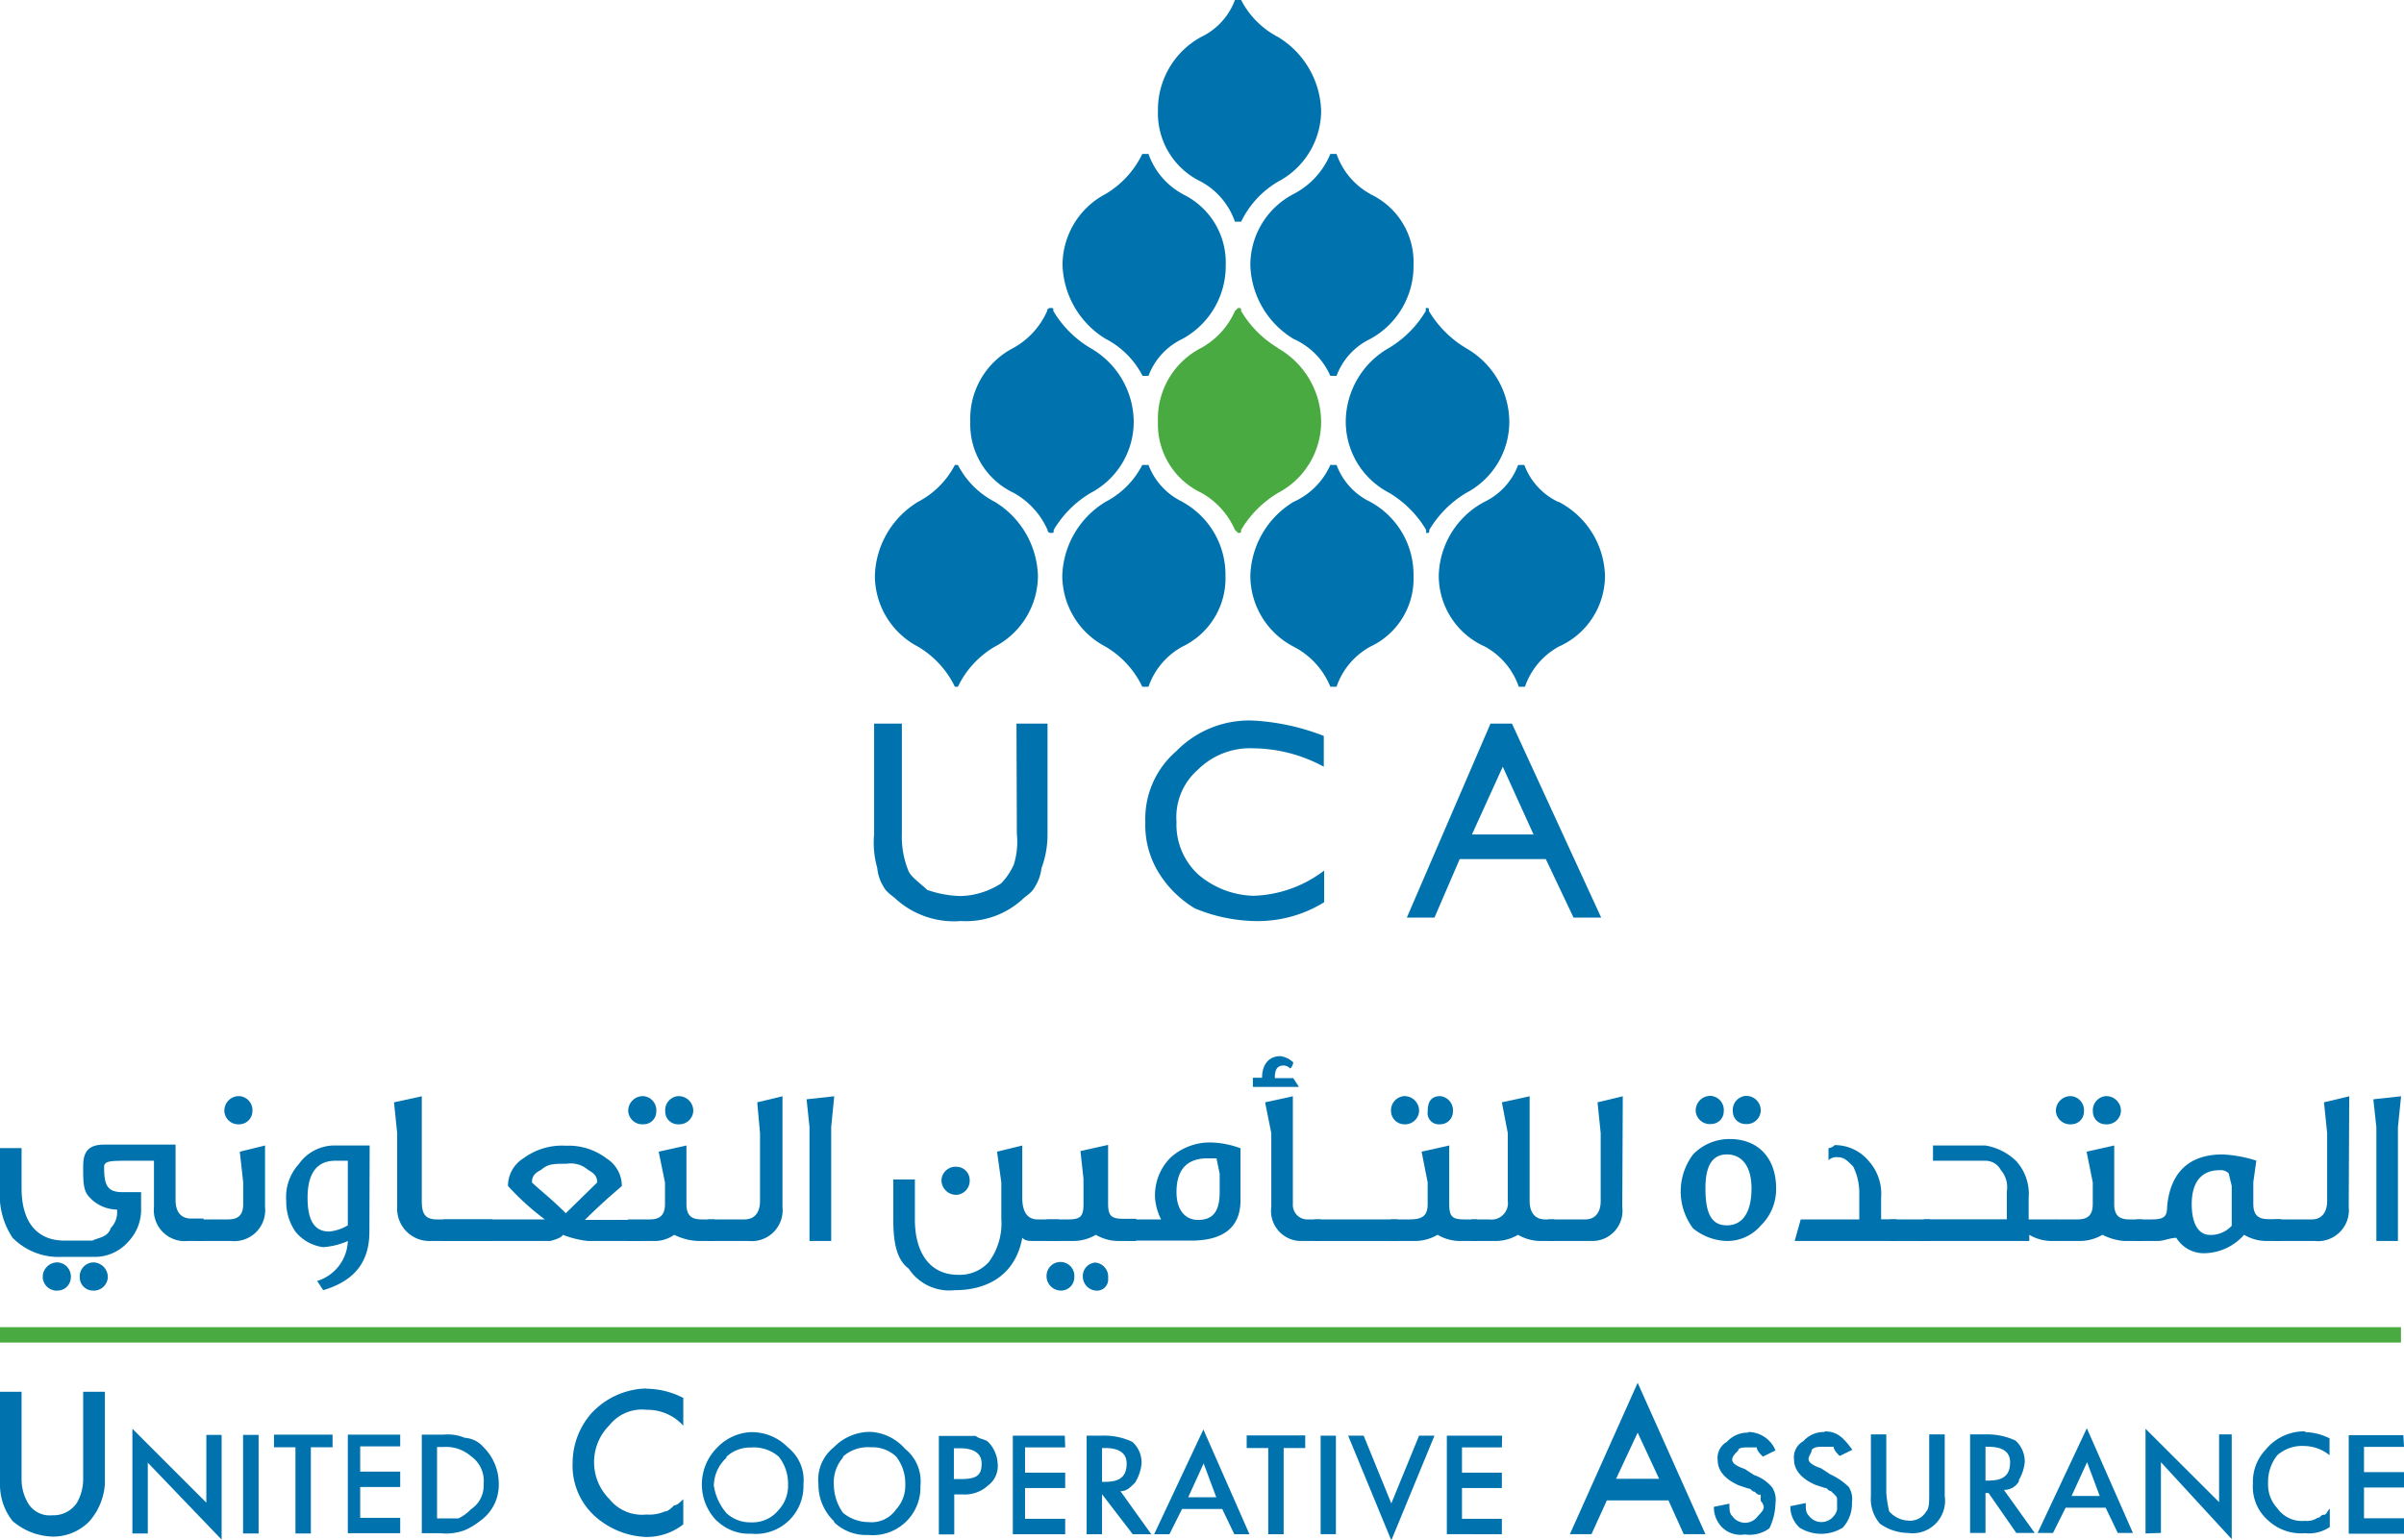 <svg xmlns="http://www.w3.org/2000/svg" viewBox="0 0 190.48 122.03"><defs><style>.cls-1{fill:#0073ae;}.cls-2{fill:#4aaa42;}</style></defs><g id="Layer_2" data-name="Layer 2"><g id="Layer_1-2" data-name="Layer 1"><path class="cls-1" d="M0,110.31v7.33a4.63,4.63,0,0,0,1,2.92,5.08,5.08,0,0,0,3.17,1.23,4,4,0,0,0,2.93-1.23,5,5,0,0,0,1.21-2.92v-7.33H6.59v6.84a3.8,3.8,0,0,1-.49,1.95,2.23,2.23,0,0,1-1.95,1,2,2,0,0,1-1.95-1,3.71,3.71,0,0,1-.49-1.95v-6.84Zm11.71,11.23v-5.61l5.85,6.1v-8.3H16.35v5.37l-5.86-5.86v8.3Zm7.55,0h1.23v-7.81H19.26Zm7.09-6.83v-1H21.71v1h1.7v6.83h1.22v-6.83Zm5.36-1H27.56v7.81h4.15v-1.22H28.54v-2.44h3.17v-1.22H28.54v-2h3.17Zm3.17,7.81a4.24,4.24,0,0,0,1.95-.24,5.41,5.41,0,0,0,1.22-.74,3.48,3.48,0,0,0,1.47-2.92,4.09,4.09,0,0,0-1.22-2.93,2.13,2.13,0,0,0-1.47-.73,3.54,3.54,0,0,0-1.71-.25h-1.7v7.81Zm-.25-6.83h.49a3,3,0,0,1,2.2.73,2.39,2.39,0,0,1,1,2.2,2.23,2.23,0,0,1-1,2,3.53,3.53,0,0,1-1,.73H34.63Zm16.59-4.64a6.12,6.12,0,0,0-4.39,2,6,6,0,0,0-1.46,3.91,5.38,5.38,0,0,0,1.7,4.15,6.42,6.42,0,0,0,4.15,1.71,4.69,4.69,0,0,0,2.92-1v-2c-.24.24-.48.49-.72.49-.25.24-.49.48-.73.48a3.07,3.07,0,0,1-1.47.25,3.3,3.3,0,0,1-2.93-1.22,4.13,4.13,0,0,1,0-5.86,3.28,3.28,0,0,1,2.93-1.22A3.83,3.83,0,0,1,54.14,113v-2.2a6.44,6.44,0,0,0-2.92-.73m5.61,10.49a3.64,3.64,0,0,0,2.68,1,3.78,3.78,0,0,0,4.15-3.9,3.3,3.3,0,0,0-1.22-2.93,4,4,0,0,0-2.93-1.22,3.93,3.93,0,0,0-2.68,1.22,4.12,4.12,0,0,0,0,5.85m.73-5.12a2.76,2.76,0,0,1,1.95-.73,3,3,0,0,1,2.2.73,3.45,3.45,0,0,1,.73,2.2,2.81,2.81,0,0,1-.73,2,2.66,2.66,0,0,1-2.2,1,2.76,2.76,0,0,1-1.95-.73,4.34,4.34,0,0,1-1-2.19,3.09,3.09,0,0,1,1-2.2m8.54,5.12a3.64,3.64,0,0,0,2.68,1,3.78,3.78,0,0,0,4.15-3.9,3.3,3.3,0,0,0-1.22-2.93A3.93,3.93,0,0,0,69,113.49a4,4,0,0,0-2.93,1.22,3.28,3.28,0,0,0-1.22,2.93,4,4,0,0,0,1.22,2.92m.73-5.12a3,3,0,0,1,2.2-.73,2.76,2.76,0,0,1,2,.73,3.45,3.45,0,0,1,.73,2.2,2.81,2.81,0,0,1-.73,2,2.38,2.38,0,0,1-2.2,1,3.22,3.22,0,0,1-2-.73,3.9,3.9,0,0,1-.73-2.19,3,3,0,0,1,.73-2.2m9.51,2.93a2.73,2.73,0,0,0,2-.73,1.91,1.91,0,0,0,.74-1.71,2.64,2.64,0,0,0-.74-1.71c-.24-.24-.73-.24-1-.49H74.39v7.81h1.22v-3.17Zm-.73-3.66h.49c1.22,0,1.71.49,1.71,1.22,0,1-.49,1.22-1.71,1.22h-.49Zm8.79-1H80.25v7.81H84.4v-1.22H81.22v-2.44H84.4v-1.22H81.22v-2H84.4Zm5.6,3.66a3.36,3.36,0,0,0,.48-1.46,2.18,2.18,0,0,0-.73-1.71,5.22,5.22,0,0,0-2.43-.49H86.1v7.81h1.22v-3.17l2.43,3.17h1.47l-2.44-3.41c.49,0,.73-.25,1.22-.74m-2.68-2.68h.24c1.22,0,1.71.49,1.71,1.22,0,1-.49,1.46-1.71,1.46h-.24Zm10.48,6.83H99l-3.65-8.3-3.9,8.3h1.21l1-2h3.18Zm-3.65-2.93,1.22-2.68,1,2.68Zm9.27-3.9v-1H98.78v1h1.71v6.83h1.22v-6.83Zm1.22,6.83h1.21v-7.81h-1.21Zm2.18-7.81,3.42,8.3,3.42-8.3h-1.22l-2.2,5.37-2.19-5.37Zm12.2,0h-4.38v7.81H119v-1.22h-3.16v-2.44H119v-1.22h-3.16v-2H119Zm14.39,7.81h1.72l-5.37-12-5.37,12h1.71l1.22-2.68h4.88Zm-5.36-4.39,1.71-3.66,1.7,3.66Zm10.48-3.66a2.2,2.2,0,0,0-1.7.73,1.46,1.46,0,0,0-.73,1.46c0,.74.48,1.47,1.7,2l.73.24c.25,0,.25.25.5.25.24.24.24.24.48.24v.49a.84.84,0,0,1,.24.49c0,.24-.24.48-.48.73a1.23,1.23,0,0,1-2,0c-.24-.25-.24-.49-.24-1l-1.23.25a2.23,2.23,0,0,0,.73,1.7,2.08,2.08,0,0,0,1.72.49,2.63,2.63,0,0,0,1.95-.49,4.82,4.82,0,0,0,.48-2,1.8,1.8,0,0,0-.25-1.22,3.12,3.12,0,0,0-1.45-1l-.73-.48c-.74-.25-1-.49-1-.74s.24-.48.48-.73c0-.24.5-.24.73-.24h.74c0,.24.24.49.48.73l1-.49a2.34,2.34,0,0,0-2.2-1.46m6.1,0a2.18,2.18,0,0,0-1.7.73,1.46,1.46,0,0,0-.73,1.46c0,.74.48,1.47,1.7,2l.73.24c.25,0,.25.25.49.25l.25.24c.24.24.24.24.24.49v.49a.91.91,0,0,1-.24.73,1.24,1.24,0,0,1-2,0c-.24-.25-.24-.49-.24-1l-1.22.25a2.23,2.23,0,0,0,.73,1.7,3.23,3.23,0,0,0,3.42,0,2.81,2.81,0,0,0,.73-2,1.8,1.8,0,0,0-.25-1.22,5.06,5.06,0,0,0-1.46-1l-.73-.48c-.73-.25-1-.49-1-.74s.25-.48.25-.73c.24-.24.49-.24,1-.24h.74c0,.24.24.49.48.73l1-.49c-.73-1-1.22-1.46-2.2-1.46m3.67.24v4.88a3,3,0,0,0,.72,2.2,3.93,3.93,0,0,0,2.2.73,2.58,2.58,0,0,0,2.93-2.93v-4.88h-1.23v4.64c0,.73,0,1.22-.23,1.46a1.49,1.49,0,0,1-1.47.73,2.13,2.13,0,0,1-1.47-.73,9,9,0,0,1-.23-1.46v-4.64Zm11.7,3.66a3.51,3.51,0,0,0,.49-1.46,2.25,2.25,0,0,0-.73-1.71,5.3,5.3,0,0,0-2.44-.49H156.1v7.81h1.22v-3.17h.24l2.2,3.17h1.46l-2.44-3.41a1.34,1.34,0,0,0,1.22-.74m-2.68-2.68h.24c1.22,0,1.71.49,1.71,1.22,0,1-.49,1.46-1.71,1.46h-.24Zm10.48,6.83H169l-3.65-8.3-3.9,8.3h1.22l1-2h3.17Zm-3.66-2.93,1.23-2.68,1,2.68Zm7.08,2.93v-5.61l5.61,6.1v-8.3h-1v5.37L170,113.24v8.3Zm11.46-8.05a3.94,3.94,0,0,0-3.17,1.46,3.68,3.68,0,0,0-1,2.69,3.52,3.52,0,0,0,1.22,2.92,3.84,3.84,0,0,0,2.92,1,2.92,2.92,0,0,0,1.95-.49v-1.46c-.24.24-.24.49-.48.49s-.25.24-.49.24a1.5,1.5,0,0,1-1,.24,2.38,2.38,0,0,1-2.19-1,2.76,2.76,0,0,1-.73-2,3.39,3.39,0,0,1,.73-2.2,3,3,0,0,1,2.19-.73,3.22,3.22,0,0,1,1.95.73V114a4.48,4.48,0,0,0-1.95-.49m7.8.24H186.1v7.81h4.38v-1.22h-3.17v-2.44h3.17v-1.22h-3.17v-2h3.17Z"/><rect class="cls-2" y="105.19" width="190.24" height="1.22"/><path class="cls-1" d="M16.1,98.36H14.88a2.45,2.45,0,0,1-2.68-2.69V92H10.25c-1.47,0-2,0-2,.49,0,1.46.25,2,1.47,2h1.46v1.22a3.69,3.69,0,0,1-1,2.69,3.53,3.53,0,0,1-2.69,1.22H4.88A5.12,5.12,0,0,1,1,98.11a6.11,6.11,0,0,1-1-3.9V91H1.71v3.18c0,2.68,1.22,4.15,3.41,4.15h2.2c.49-.25,1.22-.25,1.46-1a1.79,1.79,0,0,0,.49-1.46,3,3,0,0,1-2.2-1c-.48-.49-.48-1.22-.48-2.44s.48-1.71,1.7-1.71h5.62v4.39c0,1,.48,1.47,1.22,1.47h1Z"/><path class="cls-1" d="M21,95.67a2.45,2.45,0,0,1-2.69,2.69H15.61V96.65h2.44c.73,0,1.22-.25,1.22-1.22V93.72L19,91.28,21,90.79Zm-1-7.56a1.05,1.05,0,0,1-1,1,1.11,1.11,0,0,1-1.22-1A1.15,1.15,0,0,1,19,86.88a1.12,1.12,0,0,1,1,1.23"/><path class="cls-1" d="M29.27,97.62c0,2.45-1.22,3.91-3.66,4.64l-.48-.73a3.44,3.44,0,0,0,2.43-3.17,5.77,5.77,0,0,1-1.95.49,3.39,3.39,0,0,1-2.2-1.23,4.16,4.16,0,0,1-.73-2.44,3.88,3.88,0,0,1,1-2.92,3.47,3.47,0,0,1,2.92-1.47h2.69Zm-1.71-.48V92h-1c-1.45,0-2.19,1-2.19,2.93,0,1.71.49,2.68,1.71,2.68a3.49,3.49,0,0,0,1.46-.48"/><path class="cls-1" d="M39,98.36H34.15a2.56,2.56,0,0,1-2.68-2.69V89.81l-.25-2.44,2.2-.48v8.29c0,1,.24,1.47,1.21,1.47H39Z"/><path class="cls-1" d="M50.74,98.36H46.59a7.84,7.84,0,0,1-2-.49s0,.24-1,.49H35.12V96.65h8.05A20.65,20.65,0,0,1,40.25,94a2.57,2.57,0,0,1,1.22-2.19,5.16,5.16,0,0,1,3.41-1,4.92,4.92,0,0,1,3.17,1A2.57,2.57,0,0,1,49.27,94c-.25.25-1.22,1-2.93,2.69h4.4Zm-3.42-4.64c0-.49-.25-.73-.73-1a2.09,2.09,0,0,0-1.71-.48c-1,0-1.46,0-2,.48-.49.25-.73.49-.73,1,.49.49,1.46,1.22,2.68,2.44Z"/><path class="cls-1" d="M56.59,98.36H55.37a4.66,4.66,0,0,1-1.95-.49,2.68,2.68,0,0,1-1.47.49h-2.2V96.65h1.72c.72,0,1.22-.25,1.22-1.22V93.72l-.5-2.44,2.2-.49v4.64c0,1,.49,1.22,1.22,1.22h1ZM52,88.11a1,1,0,0,1-1,1,1.12,1.12,0,0,1-1.22-1A1.16,1.16,0,0,1,51,86.88a1.12,1.12,0,0,1,1,1.23m2.93,0a1.12,1.12,0,0,1-1.22,1,1,1,0,0,1-1-1,1.12,1.12,0,0,1,1-1.23,1.16,1.16,0,0,1,1.22,1.23"/><path class="cls-1" d="M62,95.67a2.45,2.45,0,0,1-2.68,2.69H56.1V96.65H59c.74,0,1.22-.49,1.22-1.47V89.81L60,87.37l2-.48Z"/><polygon class="cls-1" points="66.1 86.89 65.86 89.33 65.86 98.36 64.14 98.36 64.14 89.33 63.91 87.13 66.1 86.89"/><path class="cls-1" d="M83.9,98.36H82c-.49,0-.73,0-1-.25-.49,2.69-2.45,4.15-5.37,4.15A3.85,3.85,0,0,1,72,100.55c-1-.73-1.22-2.19-1.22-3.9V93.48h1.71v3.17c0,2.68,1.22,4.39,3.42,4.39a3.12,3.12,0,0,0,2.43-1,5.15,5.15,0,0,0,1-3.42V93.72L79,91.28l2-.49v4.15c0,1.22.48,1.71,1.22,1.71h1.7Zm-7.07-4.88a1.12,1.12,0,0,1-1,1.22,1.16,1.16,0,0,1-1.23-1.22,1.12,1.12,0,0,1,1.23-1,1.05,1.05,0,0,1,1,1"/><path class="cls-1" d="M85.12,101.29a1.05,1.05,0,0,1-1,1A1.15,1.15,0,0,1,82.93,101a1.1,1.1,0,1,1,2.19.25M90,98.36H88.54a3.56,3.56,0,0,1-1.71-.49,3.56,3.56,0,0,1-1.71.49H82.93V96.65h1.7c1,0,1.22-.25,1.22-1.22v-2l-.24-2.2,2.19-.49v4.64c0,1,.25,1.22,1.23,1.22h1Zm-2.2,2.93a.89.89,0,0,1-1,1,1.13,1.13,0,0,1-1-1.22,1.06,1.06,0,0,1,1-1,1.12,1.12,0,0,1,1,1.23"/><path class="cls-1" d="M98.29,91v4.15c0,2.2-1.46,3.18-3.9,3.18H89.27V96.65H92a4.41,4.41,0,0,1-.48-1.71,4.22,4.22,0,0,1,1.21-3.17,4.63,4.63,0,0,1,3.17-1.22,7.24,7.24,0,0,1,2.44.48m-1.7,2-.25-1.22h-.72c-1.72,0-2.45,1-2.45,2.68,0,1.47.73,2.2,1.71,2.2,1.22,0,1.71-.73,1.71-2.2V93"/><path class="cls-1" d="M102.92,86.15H99.27v-.73H100c0-1,.49-1.71,1.47-1.71a1.9,1.9,0,0,1,1,.49.76.76,0,0,1-.24.49.79.79,0,0,0-.5-.24c-.48,0-.72.24-.72,1h1.46Zm1.72,12.21h-1.47a2.38,2.38,0,0,1-2.44-2.69V89.81l-.49-2.44,2.2-.48v8.54a1.15,1.15,0,0,0,1.22,1.22h1Z"/><rect class="cls-1" x="104.15" y="96.65" width="6.58" height="1.71"/><path class="cls-1" d="M117.07,98.36h-1.46a3.52,3.52,0,0,1-1.7-.49,3.63,3.63,0,0,1-1.72.49h-2V96.65h1.47c1,0,1.46-.25,1.46-1.22V93.72l-.48-2.44,2.19-.49v4.64c0,1,.24,1.22,1.21,1.22h1Zm-4.63-10.25a1.12,1.12,0,0,1-1.22,1,1.06,1.06,0,0,1-1-1,1.13,1.13,0,0,1,1-1.23,1.16,1.16,0,0,1,1.22,1.23m2.68,0a1,1,0,0,1-1,1,.89.89,0,0,1-1-1c0-.74.24-1.23,1-1.23a1.12,1.12,0,0,1,1,1.23"/><path class="cls-1" d="M123.17,98.36H122a3.6,3.6,0,0,1-1.72-.49,3.52,3.52,0,0,1-1.7.49h-2V96.65H118a1.3,1.3,0,0,0,1.47-1.47V89.81L119,87.37l2.2-.48v8.29c0,1,.49,1.47,1.22,1.47h.73Z"/><path class="cls-1" d="M128.54,95.67a2.39,2.39,0,0,1-2.44,2.69h-3.42V96.65h2.93c.73,0,1.22-.49,1.22-1.47V89.81l-.25-2.44,2-.48Z"/><path class="cls-1" d="M140.73,94.21a4,4,0,0,1-1.22,2.93,3.49,3.49,0,0,1-2.68,1.22,4.41,4.41,0,0,1-2.68-1,4.87,4.87,0,0,1,0-5.86,4,4,0,0,1,2.93-1.22c2.19,0,3.65,1.47,3.65,3.91m-4.15-6.1a1,1,0,0,1-1,1,1.12,1.12,0,0,1-1.22-1,1.16,1.16,0,0,1,1.22-1.23,1.12,1.12,0,0,1,1,1.23m2.2,6.1c0-1.71-.73-2.69-1.95-2.69s-1.7,1-1.7,2.69c0,2,.48,2.93,1.7,2.93s1.95-1,1.95-2.93m.73-6.1a1.11,1.11,0,0,1-1.21,1,1,1,0,0,1-1-1,1.12,1.12,0,0,1,1-1.23,1.15,1.15,0,0,1,1.21,1.23"/><path class="cls-1" d="M150.25,98.36H142.2l.48-1.71h4.64v-2.2a4.66,4.66,0,0,0-.49-2c-.49-.49-.73-.73-1.22-.73a.9.9,0,0,0-.73.24V91a.78.78,0,0,0,.49-.24A3.49,3.49,0,0,1,148.05,92a3.9,3.9,0,0,1,1,2.93v1.71h1.23Z"/><rect class="cls-1" x="149.75" y="96.65" width="3.17" height="1.71"/><path class="cls-1" d="M169.76,98.36h-1.47a4.56,4.56,0,0,1-1.7-.49,3.63,3.63,0,0,1-1.71.49h-2V96.65h1.72c.73,0,1.22-.25,1.22-1.22V93.72l-.49-2.44,2.19-.49v4.64c0,1,.49,1.22,1.22,1.22h1Zm-4.64-10.25a1,1,0,0,1-1,1,1.13,1.13,0,0,1-1.22-1,1.16,1.16,0,0,1,1.22-1.23,1.12,1.12,0,0,1,1,1.23m2.93,0a1.12,1.12,0,0,1-1.22,1,1,1,0,0,1-1-1,1.12,1.12,0,0,1,1-1.23,1.16,1.16,0,0,1,1.22,1.23"/><path class="cls-1" d="M180.73,98.36h-1.22a3.52,3.52,0,0,1-1.7-.49,4.28,4.28,0,0,1-3.17,1.46,2.55,2.55,0,0,1-2.2-1.22c-.49,0-1,.25-1.47.25h-1.7V96.65h1.22c1,0,1.22-.25,1.22-1,.24-2.68,1.7-4.15,4.39-4.15a10.44,10.44,0,0,1,2.68.49l-.24,1.71v1.71c0,1,.49,1.22,1.22,1.22h1Zm-3.9-1.22V94l-.24-1a.89.89,0,0,0-.73-.25c-1.47,0-2.2,1-2.2,2.69,0,1.46.48,2.44,1.46,2.44a2.24,2.24,0,0,0,1.71-.73"/><path class="cls-1" d="M186.1,95.67a2.45,2.45,0,0,1-2.69,2.69h-3.17V96.65h2.93c.73,0,1.22-.49,1.22-1.47V89.81l-.25-2.44,2-.48Z"/><polygon class="cls-1" points="190.25 86.89 190 89.33 190 98.36 188.29 98.36 188.29 89.33 188.05 87.13 190.25 86.89"/><path class="cls-1" d="M5.61,101.29a1.05,1.05,0,0,1-1,1,1.11,1.11,0,0,1-1.22-1,1.15,1.15,0,0,1,1.22-1.23,1.12,1.12,0,0,1,1,1.23"/><path class="cls-1" d="M8.54,101.29a1.12,1.12,0,0,1-1.22,1,1.05,1.05,0,0,1-1-1,1.12,1.12,0,0,1,1-1.23,1.16,1.16,0,0,1,1.22,1.23"/><path class="cls-1" d="M162.92,98.36V96.65h-2.18V94.94a3.87,3.87,0,0,0-1-2.93,4.62,4.62,0,0,0-2.43-1.22h-4.15V92h4.15a1.37,1.37,0,0,1,1.22.73,2.09,2.09,0,0,1,.48,1.71v2.2h-6.58L152,98.36h8.79v-.49a3.52,3.52,0,0,0,1.7.49Z"/><path class="cls-1" d="M80.54,57.35H83v8.79a7.61,7.61,0,0,1-.48,2.68A3.55,3.55,0,0,1,82,70.29c-.25.49-.73.73-1,1A6.62,6.62,0,0,1,76.15,73,6.88,6.88,0,0,1,71,71.27c-.24-.25-.73-.49-1-1a3.41,3.41,0,0,1-.49-1.47,7.37,7.37,0,0,1-.25-2.68V57.35h2.2v8.79A7.1,7.1,0,0,0,72,69.07c.24.49,1,1,1.46,1.46a8.6,8.6,0,0,0,2.69.49,6.22,6.22,0,0,0,3.17-1,5.18,5.18,0,0,0,1-1.47,6,6,0,0,0,.25-2.44Z"/><path class="cls-1" d="M104.92,69.07v2.44A10,10,0,0,1,99.32,73a13,13,0,0,1-4.64-1,8.47,8.47,0,0,1-2.93-2.93,7.18,7.18,0,0,1-1-3.91,7.07,7.07,0,0,1,2.44-5.61,8.07,8.07,0,0,1,6.1-2.44,18,18,0,0,1,5.6,1.22v2.44a11.94,11.94,0,0,0-5.6-1.46A5.86,5.86,0,0,0,94.92,61a5,5,0,0,0-1.7,4.14,5.38,5.38,0,0,0,1.7,4.15A7,7,0,0,0,99.32,71a9.72,9.72,0,0,0,5.6-2"/><path class="cls-1" d="M118.1,57.35h1.7l7.07,15.38h-2.19l-2.2-4.64h-6.82l-2,4.64h-2.19Zm3.41,8.79-2.44-5.37-2.44,5.37Z"/><path class="cls-2" d="M101.26,27.58h0a8.44,8.44,0,0,1-2.92-2.93c0-.24,0-.24-.24-.24l-.25.24a6.2,6.2,0,0,1-2.68,2.93,6.3,6.3,0,0,0-3.42,5.86,6,6,0,0,0,3.42,5.61A6.2,6.2,0,0,1,97.85,42l.25.24c.24,0,.24,0,.24-.24a8.44,8.44,0,0,1,2.92-2.93,6.37,6.37,0,0,0,3.42-5.61,6.76,6.76,0,0,0-3.42-5.86"/><path class="cls-1" d="M78.83,39.78h0a6.79,6.79,0,0,1-2.93-2.93h-.24a6.84,6.84,0,0,1-2.93,2.93,7.1,7.1,0,0,0-3.41,5.86,6.36,6.36,0,0,0,3.41,5.61,7.44,7.44,0,0,1,2.93,3.18h.24a7.38,7.38,0,0,1,2.93-3.18,6.36,6.36,0,0,0,3.41-5.61,7.1,7.1,0,0,0-3.41-5.86"/><path class="cls-1" d="M93.71,39.78h0A5.31,5.31,0,0,1,91,36.85h-.49a6.77,6.77,0,0,1-2.92,2.93,7.11,7.11,0,0,0-3.42,5.86,6.37,6.37,0,0,0,3.42,5.61,7.36,7.36,0,0,1,2.92,3.18H91a5.78,5.78,0,0,1,2.69-3.18,6,6,0,0,0,3.41-5.61,6.58,6.58,0,0,0-3.41-5.86"/><path class="cls-1" d="M108.58,39.78h0a5.29,5.29,0,0,1-2.68-2.93h-.49a5.76,5.76,0,0,1-2.92,2.93,7.08,7.08,0,0,0-3.42,5.86,6.35,6.35,0,0,0,3.42,5.61,6.22,6.22,0,0,1,2.92,3.18h.49a5.76,5.76,0,0,1,2.68-3.18A5.94,5.94,0,0,0,112,45.64a6.57,6.57,0,0,0-3.42-5.86"/><path class="cls-1" d="M123.46,39.78h0a5.29,5.29,0,0,1-2.68-2.93h-.49a5.29,5.29,0,0,1-2.68,2.93A6.8,6.8,0,0,0,114,45.64a6.15,6.15,0,0,0,3.66,5.61,5.76,5.76,0,0,1,2.68,3.18h.49a5.76,5.76,0,0,1,2.68-3.18,6.15,6.15,0,0,0,3.66-5.61,6.8,6.8,0,0,0-3.66-5.86"/><path class="cls-1" d="M86.39,27.58h0a8.39,8.39,0,0,1-2.93-2.93c0-.24,0-.24-.24-.24a.24.24,0,0,0-.25.24,6.2,6.2,0,0,1-2.68,2.93,6.31,6.31,0,0,0-3.41,5.86,6,6,0,0,0,3.41,5.61A6.2,6.2,0,0,1,83,42a.24.24,0,0,0,.25.24c.24,0,.24,0,.24-.24a8.39,8.39,0,0,1,2.93-2.93,6.38,6.38,0,0,0,3.41-5.61,6.77,6.77,0,0,0-3.41-5.86"/><path class="cls-1" d="M116.14,27.58h0a8.44,8.44,0,0,1-2.92-2.93c0-.24,0-.24-.25-.24v.24a8.36,8.36,0,0,1-2.92,2.93,6.76,6.76,0,0,0-3.42,5.86,6.37,6.37,0,0,0,3.42,5.61A8.36,8.36,0,0,1,113,42v.24c.25,0,.25,0,.25-.24a8.44,8.44,0,0,1,2.92-2.93,6.37,6.37,0,0,0,3.42-5.61,6.76,6.76,0,0,0-3.42-5.86"/><path class="cls-1" d="M93.71,15.38h0A5.81,5.81,0,0,1,91,12.2h-.49a7.42,7.42,0,0,1-2.92,3.18A6.37,6.37,0,0,0,84.19,21a7.11,7.11,0,0,0,3.42,5.86,6.77,6.77,0,0,1,2.92,2.93H91a5.31,5.31,0,0,1,2.69-2.93A6.58,6.58,0,0,0,97.12,21a6,6,0,0,0-3.41-5.61"/><path class="cls-1" d="M108.58,15.38h0a5.8,5.8,0,0,1-2.68-3.18h-.49a6.26,6.26,0,0,1-2.92,3.18A6.35,6.35,0,0,0,99.07,21a7.08,7.08,0,0,0,3.42,5.86,5.76,5.76,0,0,1,2.92,2.93h.49a5.29,5.29,0,0,1,2.68-2.93A6.57,6.57,0,0,0,112,21a5.94,5.94,0,0,0-3.42-5.61"/><path class="cls-1" d="M101.26,2.93h0A6.82,6.82,0,0,1,98.34,0h-.49a5.29,5.29,0,0,1-2.68,2.93,6.57,6.57,0,0,0-3.42,5.86,6,6,0,0,0,3.42,5.61,5.77,5.77,0,0,1,2.68,3.17h.49a7.45,7.45,0,0,1,2.92-3.17,6.37,6.37,0,0,0,3.42-5.61,7.08,7.08,0,0,0-3.42-5.86"/></g></g></svg>